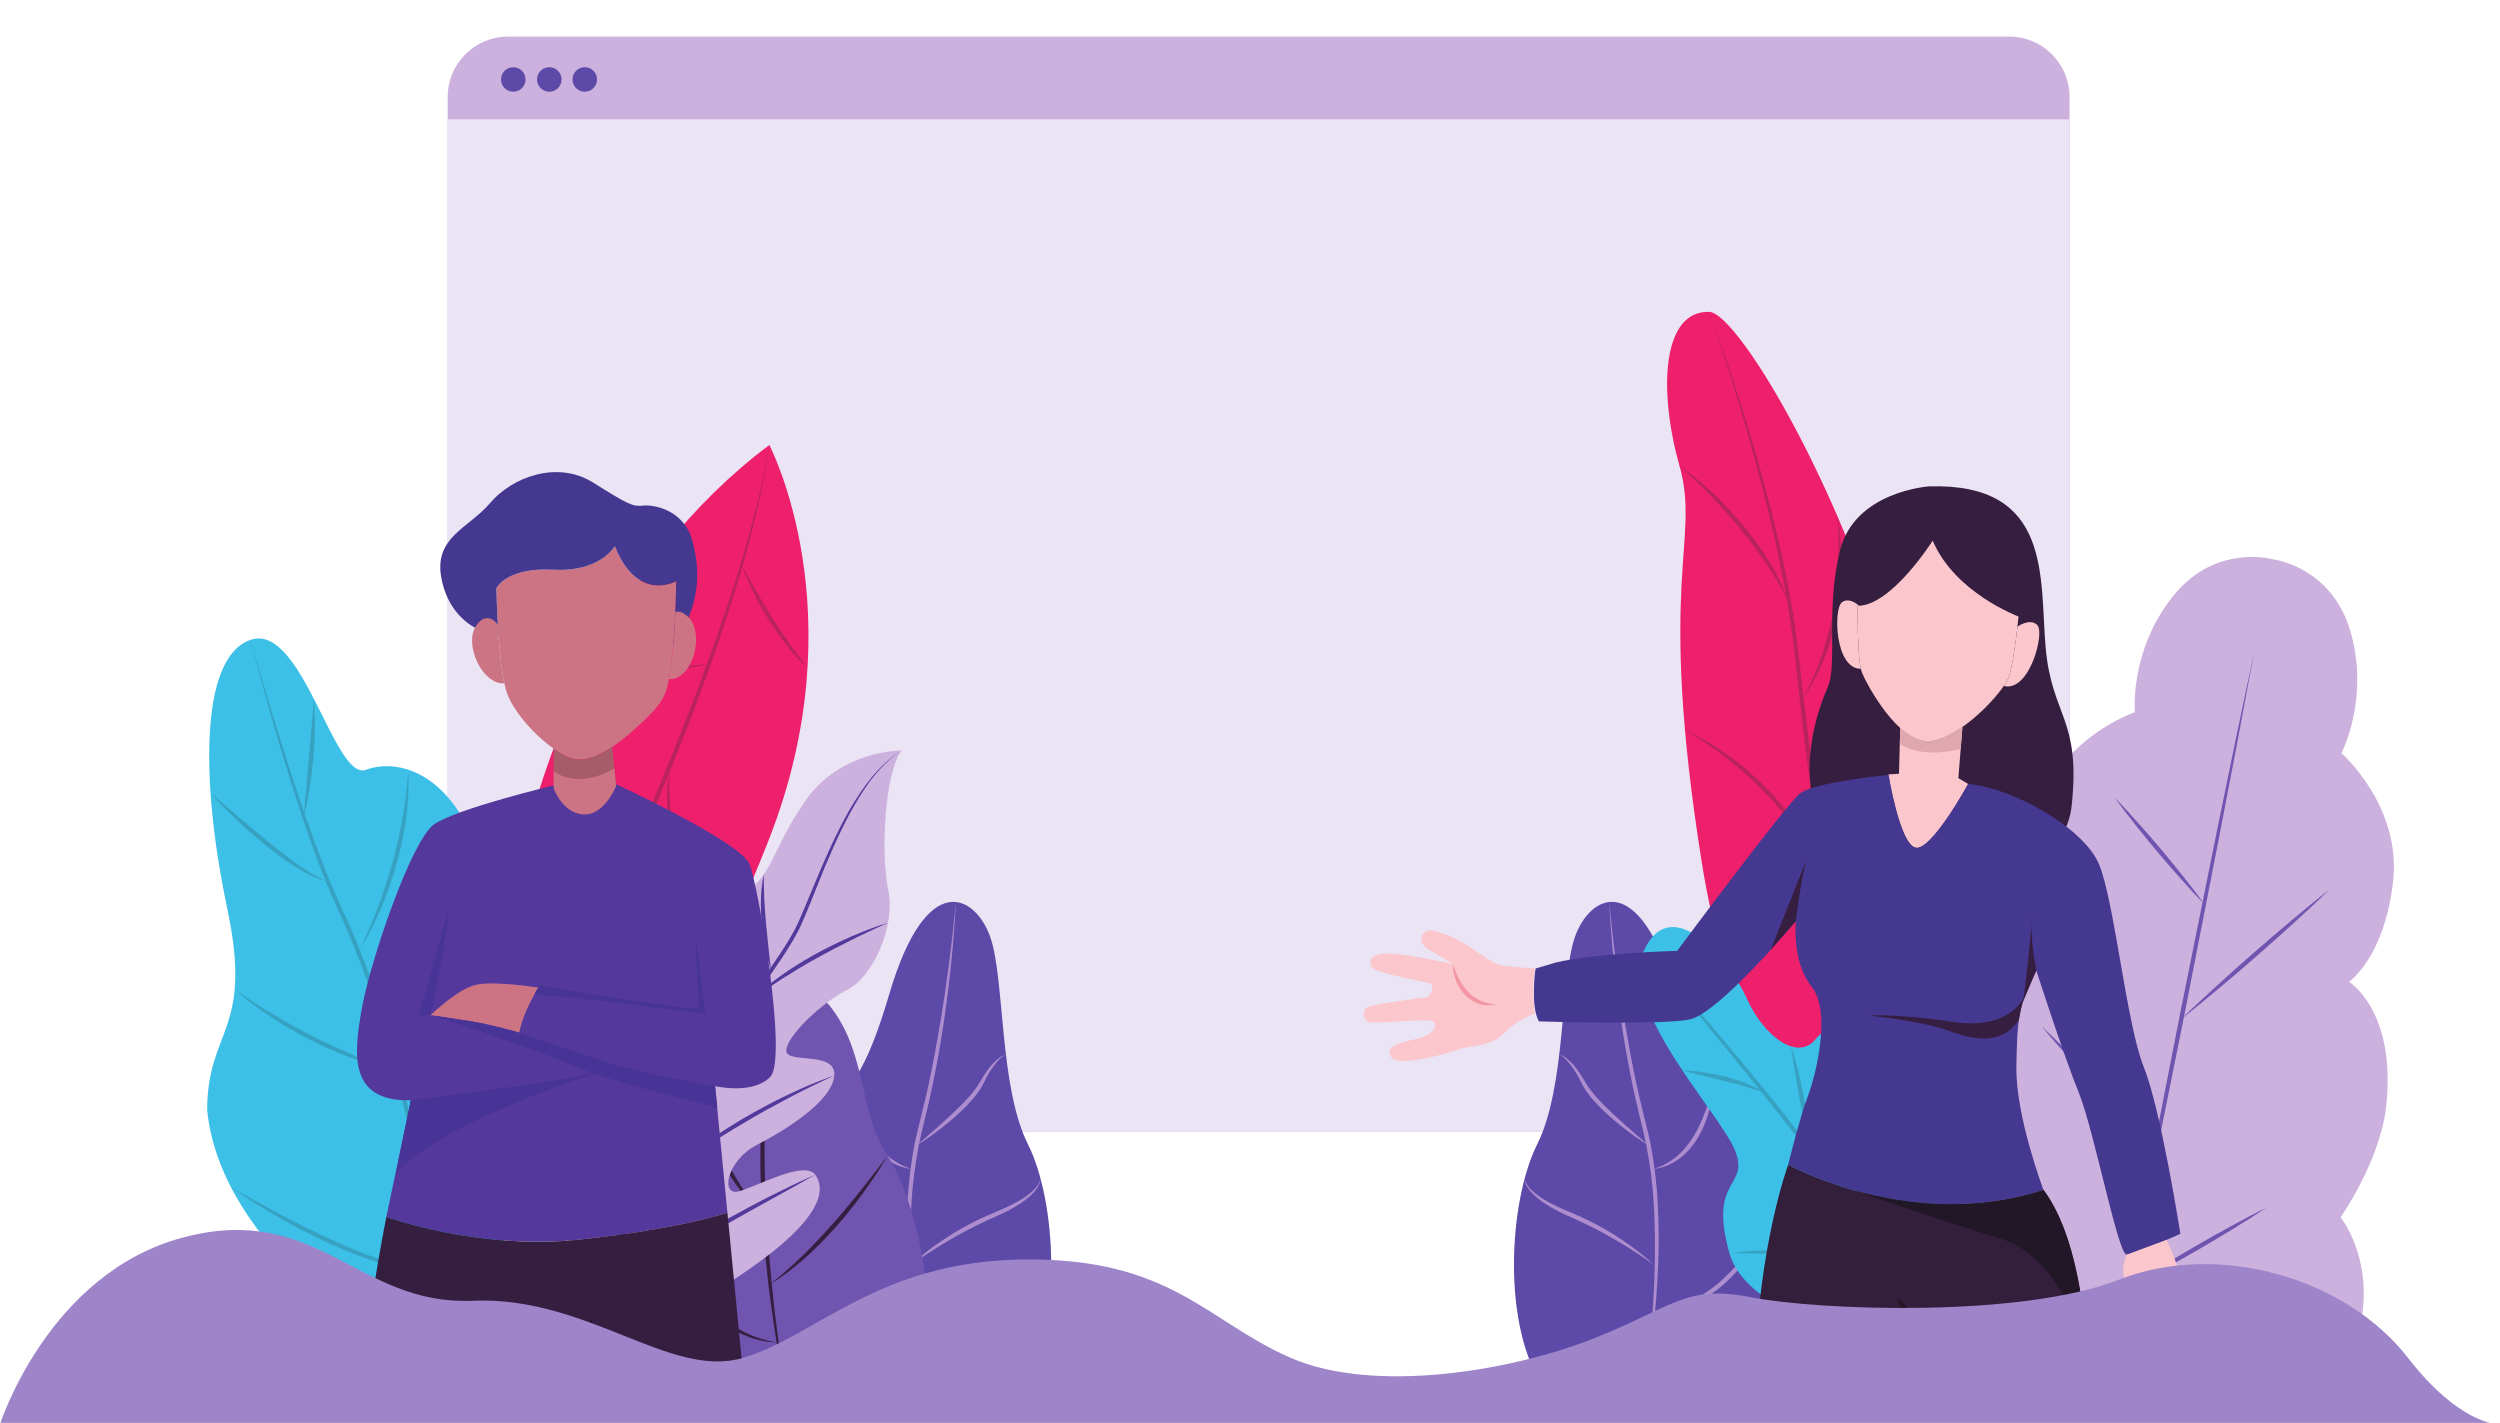 <svg width="752" height="428" viewBox="0 0 752 428" fill="none" xmlns="http://www.w3.org/2000/svg">
<g clip-path="url(#clip0_4_102)">
<path d="M604.348 340.416H152.835C142.801 340.416 134.667 332.282 134.667 322.248V29.168C134.667 19.134 142.801 11 152.835 11H604.348C614.384 11 622.516 19.134 622.516 29.168V322.248C622.516 332.282 614.384 340.416 604.348 340.416Z" fill="#CCB0DD"/>
<path d="M134.667 323.897C134.667 333.02 149.401 340.416 167.576 340.416H589.608C607.784 340.416 622.516 333.02 622.516 323.897V35.905H134.667V323.897Z" fill="#EBE4F4"/>
<path d="M158.08 23.902C158.08 25.938 156.429 27.589 154.395 27.589C152.359 27.589 150.707 25.938 150.707 23.902C150.707 21.866 152.359 20.216 154.395 20.216C156.429 20.216 158.08 21.866 158.08 23.902Z" fill="#5C49A8"/>
<path d="M168.919 23.902C168.919 25.938 167.267 27.589 165.231 27.589C163.196 27.589 161.544 25.938 161.544 23.902C161.544 21.866 163.196 20.216 165.231 20.216C167.267 20.216 168.919 21.866 168.919 23.902Z" fill="#5C49A8"/>
<path d="M179.587 23.902C179.587 25.938 177.936 27.589 175.899 27.589C173.864 27.589 172.213 25.938 172.213 23.902C172.213 21.866 173.864 20.216 175.899 20.216C177.936 20.216 179.587 21.866 179.587 23.902Z" fill="#5C49A8"/>
<path d="M575.329 383.254C575.329 383.254 525.597 345.361 511.901 259.46C498.207 173.56 511.576 162.745 505.189 140.12C498.801 117.494 499.907 93.288 514.227 93.816C528.544 94.345 618.525 255.597 575.329 383.254Z" fill="#EE1F6B"/>
<path d="M514.227 93.816C522.673 117.037 529.992 140.7 535.483 164.828C536.173 167.844 536.843 170.862 537.421 173.902L538.32 178.456L539.089 183.034C539.339 184.562 539.615 186.085 539.841 187.617L540.451 192.222C540.88 195.293 541.205 198.361 541.556 201.429C542.955 213.704 544.447 225.965 546.057 238.212C549.192 262.713 552.909 287.14 557.397 311.428C559.716 323.556 562.153 335.665 565.089 347.661C568.008 359.656 571.252 371.585 575.329 383.254C571.048 371.659 567.589 359.777 564.456 347.818C561.387 335.84 558.835 323.738 556.391 311.621C551.688 287.344 547.977 262.889 544.736 238.384C543.164 226.124 541.712 213.848 540.352 201.565C540.011 198.494 539.695 195.417 539.279 192.369L538.687 187.786C538.467 186.261 538.197 184.742 537.953 183.221L537.203 178.658L536.331 174.116C535.784 171.08 535.144 168.062 534.487 165.048C531.88 152.985 528.756 141.032 525.345 129.162C521.947 117.29 518.275 105.489 514.227 93.816Z" fill="#B9235D"/>
<path d="M505.189 140.12C508.869 142.645 512.275 145.554 515.529 148.614C518.791 151.672 521.816 154.978 524.668 158.426C527.517 161.876 530.113 165.542 532.413 169.38C534.767 173.188 536.665 177.264 538.268 181.418C537.145 179.484 536.264 177.444 535.048 175.576L533.367 172.709L531.547 169.928C529.067 166.261 526.48 162.665 523.637 159.27C520.843 155.84 517.876 152.545 514.812 149.34C513.271 147.745 511.703 146.174 510.089 144.649C508.508 143.088 506.855 141.601 505.189 140.12Z" fill="#B9235D"/>
<path d="M541.964 210.377C543.22 208.349 544.305 206.234 545.272 204.069C545.752 202.985 546.251 201.91 546.667 200.8C547.12 199.708 547.528 198.596 547.896 197.47C549.421 192.993 550.619 188.412 551.463 183.761C551.804 181.424 552.261 179.098 552.431 176.737C552.544 175.561 552.687 174.385 552.777 173.205L552.953 169.657L553.053 167.882L553.047 166.104L553.032 162.542C553.012 160.168 552.795 157.798 552.747 155.408C553.096 157.764 553.444 160.13 553.684 162.509L553.889 166.089L553.987 167.882L553.979 169.678L553.944 173.272C553.884 174.468 553.771 175.662 553.687 176.858C553.553 179.256 553.101 181.62 552.775 183.996C551.885 188.712 550.631 193.369 548.852 197.826C547.072 202.27 544.917 206.612 541.964 210.377Z" fill="#B9235D"/>
<path d="M506.845 219.625C511.672 221.754 516.199 224.541 520.481 227.641C524.769 230.742 528.712 234.31 532.395 238.117C534.249 240.013 535.888 242.101 537.579 244.14C538.381 245.193 539.137 246.284 539.919 247.352C540.303 247.893 540.701 248.421 541.072 248.969L542.095 250.676C544.984 255.125 547.072 260.032 548.84 264.981C548.252 263.798 547.679 262.614 547.12 261.426L546.277 259.649C545.983 259.065 545.628 258.509 545.307 257.937L543.388 254.512C542.697 253.4 541.948 252.324 541.232 251.23L540.149 249.598L538.981 248.024C538.195 246.981 537.433 245.918 536.627 244.893C534.928 242.906 533.283 240.877 531.428 239.032C527.876 235.202 523.975 231.697 519.864 228.454L516.741 226.069C515.668 225.321 514.609 224.545 513.52 223.816C511.367 222.313 509.133 220.93 506.845 219.625Z" fill="#B9235D"/>
<path d="M555.277 304.616C556.733 303.188 558.195 301.774 559.595 300.297C561.027 298.857 562.436 297.394 563.797 295.89C566.527 292.889 569.233 289.87 571.731 286.686C574.235 283.513 576.62 280.242 578.751 276.809C579.305 275.962 579.761 275.062 580.273 274.189L581.016 272.866L581.664 271.498C582.084 270.58 582.625 269.704 582.949 268.744C583.308 267.797 583.683 266.852 584.071 265.904C583.207 269.902 581.573 273.71 579.637 277.324C577.681 280.938 575.287 284.285 572.773 287.516C570.219 290.72 567.455 293.746 564.531 296.601C561.603 299.452 558.561 302.189 555.277 304.616Z" fill="#B9235D"/>
<path d="M527.785 318.813C531.159 319.782 534.385 321.197 537.54 322.73C540.701 324.26 543.741 326.024 546.716 327.889C549.647 329.817 552.553 331.793 555.271 334.014C556.656 335.089 557.967 336.256 559.308 337.381C560.604 338.564 561.885 339.757 563.129 340.988C560.287 338.938 557.517 336.822 554.656 334.836C551.815 332.824 548.917 330.898 545.999 329.013C543.071 327.137 540.083 325.364 537.064 323.633C535.559 322.762 534.024 321.94 532.473 321.145C530.94 320.316 529.372 319.556 527.785 318.813Z" fill="#B9235D"/>
<path d="M704.044 366.15C704.044 366.15 715.968 349.296 717.773 332.682C720.881 304.06 706.587 295.329 706.587 295.329C706.587 295.329 717.16 288.2 719.825 265.288C722.484 242.437 704.296 226.548 704.296 226.548C704.296 226.548 712.824 210.356 707.087 190.176C701.924 172.014 686.607 168.681 683.591 168.196C680.617 167.492 665.187 164.722 653.48 179.534C640.469 195.996 642.168 214.216 642.168 214.216C642.168 214.216 619.373 221.969 613.02 244.088C606.652 266.258 613.781 276.908 613.781 276.908C613.781 276.908 594.317 283.498 589.176 307.158C585.627 323.489 589.081 343.333 589.081 343.333C589.081 343.333 575.665 348.457 571.292 370.481C568.164 386.245 592.14 407.834 639.141 416.277C685.805 426.425 706.987 413.8 710.116 398.035C714.012 378.402 704.044 366.15 704.044 366.15Z" fill="#CCB0DD"/>
<path d="M678.143 195.637L673.009 223.17L667.739 250.676L656.987 305.642L645.932 360.552L640.296 387.983L634.524 415.389L639.657 387.857L644.927 360.35L655.68 305.384L666.737 250.476L672.373 223.044L678.143 195.637Z" fill="#7055B0"/>
<path d="M636.165 240.006C638.612 242.488 640.948 245.062 643.265 247.652C645.596 250.233 647.844 252.88 650.095 255.526C652.32 258.194 654.543 260.864 656.687 263.6L659.899 267.708C660.933 269.108 662.003 270.478 663.005 271.905C661.771 270.674 660.603 269.386 659.399 268.128L655.901 264.26C653.573 261.681 651.323 259.033 649.075 256.385C646.851 253.716 644.627 251.046 642.484 248.309C640.329 245.582 638.191 242.841 636.165 240.006Z" fill="#7055B0"/>
<path d="M656.133 306.52C659.664 303.069 663.288 299.73 666.929 296.406C670.56 293.072 674.259 289.817 677.957 286.562C681.677 283.33 685.4 280.101 689.189 276.949L694.877 272.226C696.805 270.686 698.704 269.116 700.659 267.608C698.903 269.344 697.091 271.013 695.308 272.717L689.864 277.722C686.233 281.056 682.535 284.312 678.835 287.566C675.113 290.794 671.392 294.025 667.601 297.177C663.821 300.338 660.025 303.484 656.133 306.52Z" fill="#7055B0"/>
<path d="M614.116 308.701C617.176 311.554 620.132 314.506 623.072 317.473C626.023 320.432 628.897 323.46 631.772 326.489C634.623 329.54 637.472 332.593 640.245 335.717L644.403 340.405C645.753 342.002 647.137 343.566 648.457 345.19C646.917 343.773 645.44 342.297 643.928 340.853L639.5 336.42C636.549 333.461 633.675 330.433 630.801 327.402C627.952 324.349 625.103 321.297 622.329 318.174C619.545 315.06 616.777 311.93 614.116 308.701Z" fill="#7055B0"/>
<path d="M640.085 387.372C643.413 385.126 646.813 383.011 650.225 380.91C653.628 378.798 657.085 376.778 660.541 374.757C664.013 372.764 667.488 370.773 671.013 368.87L676.304 366.022C678.092 365.116 679.857 364.169 681.665 363.296C680.009 364.43 678.308 365.489 676.631 366.588L671.527 369.758C668.123 371.869 664.668 373.892 661.209 375.911C657.736 377.902 654.263 379.894 650.736 381.794C647.219 383.709 643.688 385.604 640.085 387.372Z" fill="#7055B0"/>
<path d="M242.317 417.126C242.317 417.126 231.892 385.612 242.317 352.718C252.743 319.824 256.219 337.2 267.512 298.973C278.807 260.748 293.576 269.364 297.92 281.997C302.263 294.629 300.525 326.882 309.213 344.204C317.901 361.525 319.928 399.607 306.897 417.85L242.317 417.126Z" fill="#5C49A8"/>
<path d="M276.943 417.514C274.7 405.418 273.335 393.148 272.848 380.834C272.552 374.678 272.613 368.505 272.944 362.344C273.203 356.177 273.999 350.032 275.127 343.95C275.807 340.922 276.505 337.908 277.284 334.953C278.063 331.986 278.7 328.984 279.376 325.99C280.683 319.993 281.741 313.944 282.796 307.893C283.831 301.838 284.699 295.753 285.477 289.658C286.295 283.566 286.963 277.454 287.536 271.33C286.935 283.621 285.615 295.873 283.809 308.054C282.912 314.145 281.813 320.209 280.563 326.242C279.904 329.252 279.284 332.272 278.521 335.258C277.751 338.256 277.088 341.237 276.432 344.214C275.281 350.209 274.451 356.29 274.153 362.413C274.031 363.94 273.963 365.47 273.932 367.004L273.807 371.601C273.828 374.668 273.767 377.736 273.869 380.802C273.981 386.94 274.347 393.073 274.885 399.192C275.387 405.316 276.064 411.428 276.943 417.514Z" fill="#AD8DCD"/>
<path d="M256.225 325.694C256.519 327.073 256.825 328.438 257.221 329.781C257.577 331.129 257.981 332.462 258.452 333.77C259.397 336.377 260.464 338.937 261.872 341.294C263.243 343.674 264.955 345.834 266.997 347.652C269.059 349.454 271.52 350.78 274.204 351.642C272.807 351.469 271.421 351.112 270.087 350.589C268.775 350.018 267.515 349.306 266.353 348.452C264.035 346.721 262.177 344.437 260.723 341.969C259.28 339.488 258.209 336.816 257.477 334.072C256.747 331.329 256.259 328.52 256.225 325.694Z" fill="#AD8DCD"/>
<path d="M275.655 344.566C278.107 342.442 280.567 340.348 282.968 338.196C285.355 336.03 287.74 333.869 289.951 331.556L291.581 329.802C292.081 329.188 292.621 328.597 293.091 327.964C294.105 326.733 294.8 325.388 295.675 323.954C296.539 322.56 297.491 321.21 298.604 319.997C299.752 318.842 301.001 317.654 302.583 317.18C301.143 317.926 300.06 319.154 299.104 320.417C298.128 321.674 297.3 323.045 296.565 324.461C295.885 325.858 295.089 327.402 294.101 328.722C293.124 330.06 292.032 331.286 290.912 332.477C288.628 334.82 286.188 336.982 283.624 338.978C282.345 339.981 281.04 340.948 279.727 341.898C278.381 342.808 277.053 343.738 275.655 344.566Z" fill="#AD8DCD"/>
<path d="M239.249 365.376C240.117 367.194 241.028 368.983 242.087 370.688C243.087 372.421 244.187 374.093 245.351 375.713C247.696 378.94 250.304 381.962 253.232 384.637C256.107 387.381 259.435 389.593 262.932 391.453L265.608 392.773L268.419 393.788C268.887 393.958 269.348 394.162 269.827 394.307L271.281 394.672C272.255 394.907 273.228 395.162 274.204 395.429C270.221 394.973 266.153 394.197 262.484 392.376C258.781 390.685 255.308 388.417 252.333 385.621C249.343 382.846 246.691 379.713 244.507 376.288C242.328 372.865 240.463 369.229 239.249 365.376Z" fill="#AD8DCD"/>
<path d="M274.204 380.402C277.085 377.647 280.284 375.238 283.592 373.011C286.897 370.766 290.379 368.786 293.969 367.028C297.575 365.247 301.332 363.952 304.797 362.126C306.548 361.237 308.239 360.225 309.751 358.989C310.503 358.373 311.243 357.722 311.825 356.941C312.392 356.173 312.943 355.292 312.925 354.286C313.092 355.292 312.636 356.292 312.117 357.141C311.592 358.014 310.897 358.762 310.183 359.48C308.703 360.862 307.027 362.004 305.297 363.022C301.836 365.117 298.056 366.458 294.552 368.226C290.993 369.932 287.541 371.856 284.14 373.871C282.433 374.871 280.764 375.937 279.115 377.033C277.443 378.1 275.819 379.237 274.204 380.402Z" fill="#AD8DCD"/>
<path d="M529.285 417.126C529.285 417.126 539.709 385.612 529.285 352.718C518.859 319.824 515.384 337.2 504.089 298.973C492.796 260.748 478.027 269.364 473.683 281.997C469.34 294.629 471.076 326.882 462.389 344.204C453.701 361.525 451.675 399.607 464.705 417.85L529.285 417.126Z" fill="#5C49A8"/>
<path d="M494.66 417.514C496.901 405.418 498.268 393.148 498.753 380.834C499.049 374.678 498.989 368.505 498.659 362.344C498.399 356.177 497.603 350.032 496.476 343.95C495.795 340.922 495.096 337.908 494.319 334.953C493.539 331.986 492.901 328.984 492.227 325.99C490.919 319.993 489.86 313.944 488.805 307.893C487.772 301.838 486.903 295.753 486.124 289.658C485.307 283.566 484.64 277.454 484.065 271.33C484.668 283.621 485.988 295.873 487.792 308.054C488.689 314.145 489.788 320.209 491.039 326.242C491.697 329.252 492.319 332.272 493.081 335.258C493.851 338.256 494.515 341.237 495.171 344.214C496.321 350.209 497.152 356.29 497.449 362.413C497.571 363.94 497.639 365.47 497.669 367.004L497.796 371.601C497.775 374.668 497.836 377.736 497.733 380.802C497.62 386.94 497.255 393.073 496.717 399.192C496.216 405.316 495.539 411.428 494.66 417.514Z" fill="#AD8DCD"/>
<path d="M515.376 325.694C515.084 327.073 514.777 328.438 514.381 329.781C514.024 331.129 513.621 332.462 513.151 333.77C512.204 336.377 511.139 338.937 509.731 341.294C508.359 343.674 506.647 345.834 504.605 347.652C502.544 349.454 500.081 350.78 497.397 351.642C498.795 351.469 500.18 351.112 501.516 350.589C502.827 350.018 504.087 349.306 505.248 348.452C507.567 346.721 509.424 344.437 510.879 341.969C512.321 339.488 513.392 336.816 514.125 334.072C514.855 331.329 515.343 328.52 515.376 325.694Z" fill="#AD8DCD"/>
<path d="M495.948 344.566C493.495 342.442 491.036 340.348 488.633 338.196C486.247 336.03 483.861 333.869 481.652 331.556L480.02 329.802C479.52 329.188 478.98 328.597 478.511 327.964C477.496 326.733 476.801 325.388 475.927 323.954C475.063 322.56 474.112 321.21 472.997 319.997C471.851 318.842 470.6 317.654 469.019 317.18C470.46 317.926 471.543 319.154 472.499 320.417C473.473 321.674 474.301 323.045 475.036 324.461C475.717 325.858 476.512 327.402 477.501 328.722C478.477 330.06 479.569 331.286 480.691 332.477C482.973 334.82 485.413 336.982 487.977 338.978C489.257 339.981 490.561 340.948 491.875 341.898C493.221 342.808 494.549 343.738 495.948 344.566Z" fill="#AD8DCD"/>
<path d="M532.352 365.376C531.485 367.194 530.575 368.983 529.515 370.688C528.516 372.421 527.415 374.093 526.251 375.713C523.907 378.94 521.299 381.962 518.369 384.637C515.496 387.381 512.168 389.593 508.671 391.453L505.995 392.773L503.183 393.788C502.715 393.958 502.253 394.162 501.776 394.307L500.321 394.672C499.347 394.907 498.375 395.162 497.397 395.429C501.381 394.973 505.448 394.197 509.119 392.376C512.821 390.685 516.293 388.417 519.269 385.621C522.259 382.846 524.911 379.713 527.096 376.288C529.275 372.865 531.139 369.229 532.352 365.376Z" fill="#AD8DCD"/>
<path d="M497.397 380.402C494.516 377.647 491.319 375.238 488.009 373.011C484.705 370.766 481.224 368.786 477.633 367.028C474.027 365.247 470.269 363.952 466.804 362.126C465.055 361.237 463.363 360.225 461.851 358.989C461.1 358.373 460.359 357.722 459.777 356.941C459.211 356.173 458.66 355.292 458.676 354.286C458.509 355.292 458.965 356.292 459.485 357.141C460.011 358.014 460.704 358.762 461.419 359.48C462.899 360.862 464.576 362.004 466.305 363.022C469.765 365.117 473.547 366.458 477.051 368.226C480.609 369.932 484.061 371.856 487.461 373.871C489.169 374.871 490.839 375.937 492.488 377.033C494.16 378.1 495.784 379.237 497.397 380.402Z" fill="#AD8DCD"/>
<path d="M200.101 417.453C200.101 417.453 189.676 390.657 194.889 361.288C200.101 331.917 208.789 321.202 214.871 308.75C220.952 296.297 240.065 289.406 250.491 303.712C260.916 318.017 258.309 334.717 266.997 347.652C275.685 360.588 286.111 403.077 272.209 417.453H200.101Z" fill="#7055B0"/>
<path d="M236.205 417.453C234.035 407.444 232.469 397.307 231.221 387.137C229.996 376.962 229.199 366.734 228.837 356.484C228.687 351.357 228.672 346.228 228.812 341.098C228.945 335.972 229.187 330.842 229.748 325.738C230.765 315.54 232.653 305.353 236.205 295.736C234.687 300.626 233.521 305.609 232.667 310.642C231.753 315.666 231.171 320.744 230.769 325.833C229.936 336.006 229.803 346.236 230.168 356.442C230.417 366.657 231.231 376.852 232.236 387.024C232.736 392.113 233.333 397.192 234.007 402.261C234.643 407.338 235.388 412.4 236.205 417.453Z" fill="#361E40"/>
<path d="M207.743 322.15C208.339 324.142 208.925 326.128 209.62 328.081C210.26 330.049 210.955 331.997 211.692 333.928C213.173 337.785 214.761 341.594 216.547 345.31C218.295 349.045 220.345 352.621 222.5 356.132C223.627 357.856 224.749 359.59 226.035 361.205C227.189 362.93 228.64 364.405 229.928 366.046C226.837 363.269 224.053 360.122 221.648 356.704C219.259 353.277 217.143 349.656 215.344 345.888C213.567 342.109 211.992 338.237 210.728 334.265C209.461 330.296 208.381 326.262 207.743 322.15Z" fill="#361E40"/>
<path d="M193.899 368.623C195.113 370.586 196.351 372.526 197.671 374.411C198.956 376.318 200.289 378.19 201.684 380.014C204.465 383.662 207.392 387.195 210.609 390.441C213.812 393.69 217.288 396.686 221.148 399.1C223.072 400.313 225.103 401.373 227.247 402.145C229.373 402.973 231.611 403.506 233.903 403.792C231.591 403.807 229.28 403.4 227.037 402.764C224.799 402.1 222.664 401.119 220.627 399.982C216.533 397.711 212.94 394.664 209.66 391.377C206.409 388.049 203.467 384.44 200.856 380.611C198.24 376.792 195.843 372.817 193.899 368.623Z" fill="#361E40"/>
<path d="M231.631 386.207C233.401 384.907 235.095 383.523 236.716 382.056C238.371 380.629 239.959 379.126 241.524 377.605C244.633 374.537 247.629 371.361 250.52 368.088L252.685 365.63L254.788 363.118C256.232 361.476 257.537 359.721 258.949 358.049C261.688 354.634 264.307 351.128 266.997 347.652C265.877 349.541 264.693 351.392 263.528 353.256C262.276 355.06 261.055 356.889 259.765 358.67C257.176 362.226 254.444 365.681 251.517 368.971C248.579 372.249 245.525 375.434 242.22 378.35C238.912 381.25 235.473 384.053 231.631 386.207Z" fill="#361E40"/>
<path d="M118.207 405.605C118.207 405.605 66.66 376.501 62.316 333.932C62.316 309.54 76.216 310.385 68.397 273.506C60.579 236.628 59.709 197.848 75.347 192.478C90.986 187.108 100.541 235.169 110.099 231.554C119.655 227.941 138.753 231.872 146.804 266.166C154.856 300.461 167.148 419.07 118.207 405.605Z" fill="#3CC0E7"/>
<path d="M75.347 192.478C77.862 201.366 80.508 210.217 83.268 219.029C85.992 227.852 88.816 236.644 91.853 245.358C94.924 254.058 98.051 262.752 101.855 271.13L104.737 277.436C105.707 279.541 106.561 281.693 107.479 283.821L110.019 290.285L112.388 296.812C115.404 305.564 118.023 314.445 120.351 323.398C122.685 332.349 124.715 341.384 126.324 350.492C128.005 359.586 129.288 368.752 130.276 377.944C131.284 387.134 131.725 396.376 132.036 405.605C131.508 396.383 130.849 387.169 129.628 378.016C128.508 368.857 127.116 359.729 125.315 350.681C124.483 346.144 123.439 341.649 122.489 337.137C121.421 332.65 120.388 328.156 119.176 323.705C116.819 314.792 114.165 305.953 111.129 297.249L108.8 290.741L106.3 284.298C105.397 282.181 104.557 280.034 103.604 277.941L100.753 271.632C96.972 263.162 93.814 254.458 90.887 245.689C85.036 228.148 79.96 210.369 75.347 192.478Z" fill="#36A1C1"/>
<path d="M63.335 238.53L71.78 245.76C74.612 248.142 77.423 250.541 80.287 252.87C83.139 255.216 86.063 257.462 89.035 259.64L91.297 261.225L93.639 262.684C94.416 263.18 95.243 263.574 96.049 264.028C96.868 264.449 97.743 264.736 98.596 265.121C94.932 264.357 91.597 262.465 88.462 260.49C85.315 258.488 82.336 256.241 79.445 253.902C76.582 251.532 73.776 249.092 71.096 246.517C68.412 243.952 65.787 241.324 63.335 238.53Z" fill="#36A1C1"/>
<path d="M91.413 245.674L91.748 241.224L92.141 236.789L92.925 227.932L93.7 219.078L94.407 210.197C94.695 213.166 94.766 216.149 94.725 219.128C94.691 222.109 94.512 225.084 94.254 228.05C93.968 231.014 93.638 233.974 93.153 236.912C92.684 239.852 92.155 242.784 91.413 245.674Z" fill="#36A1C1"/>
<path d="M108.329 285.416C109.352 283.301 110.329 281.173 111.223 279.006C112.143 276.853 113.011 274.681 113.819 272.488C115.439 268.102 116.897 263.661 118.112 259.154C118.783 256.917 119.263 254.632 119.831 252.368C120.283 250.08 120.816 247.802 121.175 245.496C121.365 244.344 121.585 243.193 121.752 242.037L122.175 238.556C122.543 236.237 122.581 233.894 122.863 231.554C122.985 236.246 122.853 240.977 122.189 245.648C121.977 248.001 121.445 250.302 121.065 252.632C120.531 254.929 120.053 257.241 119.396 259.509C118.137 264.053 116.628 268.533 114.768 272.864C112.928 277.2 110.859 281.449 108.329 285.416Z" fill="#36A1C1"/>
<path d="M70.582 297.664C72.469 298.966 74.358 300.254 76.296 301.468C78.211 302.717 80.152 303.918 82.114 305.088C86.039 307.416 90.022 309.64 94.09 311.694C98.135 313.797 102.293 315.666 106.501 317.421L109.671 318.713L112.892 319.868C115.013 320.736 117.231 321.288 119.392 322.074C114.904 321.16 110.437 319.996 106.132 318.378C101.8 316.833 97.579 314.977 93.486 312.882C89.396 310.78 85.392 308.505 81.57 305.953C77.742 303.416 74.016 300.708 70.582 297.664Z" fill="#36A1C1"/>
<path d="M125.444 348.489C126.536 345.698 127.641 342.918 128.687 340.113C129.765 337.322 130.837 334.529 131.864 331.72C133.94 326.109 136.044 320.512 137.992 314.854C140.028 309.232 141.971 303.573 143.885 297.906L149.629 280.889C148.919 283.798 148.153 286.696 147.377 289.59C146.549 292.469 145.739 295.354 144.861 298.221C143.145 303.964 141.188 309.63 139.248 315.301C137.189 320.932 135.099 326.55 132.815 332.092C130.524 337.629 128.143 343.134 125.444 348.489Z" fill="#36A1C1"/>
<path d="M69.488 357.128C71.907 358.496 74.312 359.876 76.755 361.188C79.177 362.537 81.612 363.861 84.067 365.144C88.971 367.72 93.891 370.264 98.933 372.535C103.929 374.902 109.044 377.018 114.264 378.811C116.873 379.704 119.521 380.49 122.216 381.085C124.901 381.722 127.648 382.104 130.427 382.126C124.851 382.629 119.281 381.334 113.951 379.788C108.604 378.178 103.447 376.031 98.374 373.744C93.344 371.354 88.391 368.816 83.575 366.037C78.761 363.256 74.025 360.338 69.488 357.128Z" fill="#36A1C1"/>
<path d="M193.415 399.305C193.415 399.305 201.955 397.869 224.765 382.182C247.576 366.497 248.416 357.702 245.225 353.368C242.036 349.033 228.64 356.416 222.512 358.292C216.385 360.168 218.671 349.013 227.513 344.469C236.356 339.928 250.365 331.189 250.941 323.533C251.517 315.877 236.449 320.209 236.509 315.994C236.569 311.78 247.024 301.653 254.815 297.766C262.608 293.878 269.491 278.397 267.181 267.674C264.873 256.953 266.077 232.364 271.203 225.762C271.203 225.762 253.001 225.438 242.224 240.917C231.445 256.397 232.576 264.449 222.113 269.514C211.652 274.58 199.356 275.925 195.195 280.953C191.033 285.981 194.563 301.78 192.676 307.334C190.789 312.889 185.012 314.546 181.344 307.105C177.676 299.664 171.119 293.05 167.789 297.072C164.46 301.094 174.848 328.67 174.272 336.326C173.696 343.982 160.471 340.556 160.429 346.42C160.388 352.284 173.511 386.421 193.415 399.305Z" fill="#CCB0DD"/>
<path d="M193.415 399.305C193.455 391.204 194.089 383.117 195.111 375.094C196.1 367.069 197.613 359.104 199.835 351.348C200.355 349.397 201.008 347.49 201.667 345.586C202.263 343.66 203.096 341.824 203.816 339.946C204.576 338.081 205.473 336.269 206.297 334.429C207.213 332.63 208.079 330.808 209.033 329.029C212.812 321.893 217.061 315.009 221.536 308.274C225.981 301.516 230.683 294.928 235.192 288.176C237.408 284.789 239.647 281.329 241.259 277.562C242.925 273.844 244.376 270.062 245.887 266.306C248.879 258.786 252.041 251.332 255.885 244.222C257.857 240.702 259.929 237.222 262.423 234.038C264.937 230.892 267.768 227.944 271.203 225.762C267.715 227.854 264.789 230.742 262.181 233.845C259.592 236.982 257.419 240.428 255.344 243.92C251.365 251.006 248.091 258.454 244.985 265.937C243.412 269.67 241.913 273.437 240.26 277.11C238.663 280.797 236.46 284.164 234.231 287.537C229.713 294.236 224.968 300.816 220.481 307.576C216.021 314.353 211.784 321.293 208.013 328.494C204.225 335.668 200.968 343.206 198.9 351.085C194.676 366.805 193.208 383.121 193.415 399.305Z" fill="#52399C"/>
<path d="M267.12 277.553C263.257 278.724 259.497 280.213 255.793 281.821C252.084 283.422 248.472 285.244 244.925 287.185C241.391 289.146 237.959 291.301 234.664 293.648C231.375 296.005 228.251 298.593 225.387 301.437C227.029 300.256 228.557 298.952 230.243 297.848C231.852 296.649 233.536 295.554 235.212 294.454C238.607 292.317 242.019 290.213 245.541 288.292C249.044 286.338 252.612 284.502 256.203 282.7C258 281.801 259.811 280.929 261.636 280.086C263.444 279.198 265.285 278.392 267.12 277.553Z" fill="#52399C"/>
<path d="M231.916 291.982C231.409 287.132 230.825 282.338 230.397 277.526C230.176 275.124 230.023 272.717 229.884 270.306C229.795 267.896 229.727 265.484 229.755 263.041C228.699 267.824 228.731 272.786 229.135 277.638C229.608 282.497 230.432 287.328 231.916 291.982Z" fill="#52399C"/>
<path d="M250.941 323.533C248.515 324.321 246.153 325.289 243.787 326.24C241.444 327.246 239.116 328.292 236.812 329.389C232.205 331.586 227.716 334.024 223.301 336.588C218.935 339.232 214.607 341.946 210.472 344.942C208.388 346.413 206.367 347.972 204.349 349.532C202.348 351.113 200.415 352.78 198.485 354.441C202.649 351.5 206.759 348.509 211.024 345.744C215.252 342.93 219.551 340.222 223.944 337.678C228.281 335.037 232.755 332.629 237.247 330.256C241.744 327.893 246.3 325.636 250.941 323.533Z" fill="#52399C"/>
<path d="M200.533 347.256C198.703 345.506 196.927 343.712 195.231 341.842L192.691 339.041L190.243 336.16C187.02 332.29 183.984 328.264 181.248 324.042C179.804 321.981 178.54 319.805 177.223 317.664C176.031 315.452 174.752 313.278 173.675 311.006C173.12 309.876 172.543 308.754 172.008 307.616L170.529 304.137C170.28 303.56 170.008 302.988 169.775 302.402L169.123 300.625C168.692 299.44 168.247 298.256 167.789 297.072C169.064 301.964 170.613 306.83 172.793 311.425L173.563 313.172L174.44 314.862L176.221 318.234C177.52 320.418 178.761 322.641 180.193 324.742C183.047 328.949 186.099 333.026 189.509 336.793C192.904 340.566 196.532 344.145 200.533 347.256Z" fill="#52399C"/>
<path d="M245.225 353.368C240.692 355.341 236.251 357.505 231.837 359.724C227.421 361.941 223.084 364.307 218.752 366.685C214.468 369.147 210.187 371.623 206.036 374.314C201.892 377.009 197.783 379.79 194.023 383.009C195.057 382.33 196.084 381.645 197.099 380.949L200.228 378.977C202.319 377.673 204.411 376.371 206.548 375.144C210.787 372.634 215.049 370.159 219.372 367.789C223.643 365.325 227.98 362.978 232.291 360.581L238.767 356.997L245.225 353.368Z" fill="#52399C"/>
<path d="M194.62 376.618C193.075 375.465 191.537 374.314 190.055 373.093C188.544 371.909 187.057 370.695 185.62 369.43C182.739 366.906 179.891 364.349 177.269 361.572C174.641 358.806 172.148 355.913 169.949 352.798C169.38 352.033 168.913 351.202 168.388 350.405C168.137 350.001 167.867 349.605 167.629 349.192L166.976 347.921C166.553 347.069 165.999 346.265 165.689 345.358C165.337 344.47 164.968 343.584 164.587 342.693C165.439 346.465 167.109 350.025 169.137 353.337C171.188 356.644 173.708 359.622 176.356 362.449C179.04 365.248 181.951 367.814 185.005 370.181C188.065 372.54 191.236 374.761 194.62 376.618Z" fill="#52399C"/>
<path d="M582.636 407.87C582.636 407.87 526.731 399.985 520.231 377.014C513.729 354.046 526.296 357.514 521.963 346.245C517.629 334.977 486.425 302.906 494.66 285.572C502.895 268.236 520.231 288.605 525.431 300.306C530.631 312.009 541.032 319.376 546.232 312.441C551.433 305.508 573.536 310.274 580.469 341.045C587.403 371.814 582.636 407.87 582.636 407.87Z" fill="#3CC0E7"/>
<path d="M494.66 285.572C503.097 294.918 511.325 304.45 519.451 314.069C527.563 323.701 535.497 333.484 543.208 343.453C546.985 348.498 550.787 353.528 554.208 358.853C557.603 364.168 560.912 369.523 564.105 374.954C570.519 385.793 576.728 396.75 582.636 407.87L573.001 391.63C569.784 386.223 566.535 380.835 563.229 375.482C559.903 370.144 556.627 364.773 553.191 359.512C549.775 354.262 545.944 349.266 542.152 344.258C534.547 334.245 526.604 324.484 518.667 314.72L506.681 300.133L494.66 285.572Z" fill="#36A1C1"/>
<path d="M520.231 377.014C524.261 376.414 528.337 376.181 532.412 376.094C536.491 376.007 540.575 376.161 544.644 376.523C548.708 376.946 552.764 377.531 556.736 378.525C560.696 379.549 564.597 380.873 568.197 382.792C566.255 382.156 564.384 381.397 562.403 380.937C560.479 380.324 558.481 379.961 556.515 379.525C552.545 378.78 548.543 378.236 544.52 377.848C540.497 377.456 536.453 377.269 532.405 377.113C530.381 377.033 528.353 377.004 526.325 377.005C524.295 376.958 522.267 376.997 520.231 377.014Z" fill="#36A1C1"/>
<path d="M506.068 321.99C510.376 322.085 514.629 322.794 518.805 323.813C522.953 324.889 527.113 326.288 530.729 328.662C526.672 327.246 522.607 326.138 518.481 325.104C514.363 324.054 510.22 323.121 506.068 321.99Z" fill="#36A1C1"/>
<path d="M538.759 314.74C540.456 319.758 541.64 324.91 542.616 330.101C543.535 335.296 544.248 340.561 544.213 345.862C543.201 340.669 542.26 335.514 541.308 330.34C540.379 325.164 539.437 319.99 538.759 314.74Z" fill="#36A1C1"/>
<path d="M563.567 313.141C565.292 319.736 566.724 326.401 568.045 333.084C569.365 339.77 570.457 346.5 571.509 353.236C572.44 359.988 573.281 366.756 573.879 373.547C574.433 380.345 574.787 387.161 574.735 393.974C574.433 390.578 574.272 387.181 573.891 383.798C573.624 380.407 573.223 377.029 572.86 373.649C572.053 366.899 571.227 360.149 570.193 353.426C569.256 346.69 568.145 339.98 567.044 333.266C566.497 329.908 565.923 326.554 565.328 323.204L563.567 313.141Z" fill="#36A1C1"/>
<path d="M231.408 133.86C231.408 133.86 257.98 184.3 231.335 252.404C204.688 320.509 188.093 322.036 183.513 341.272C178.933 360.508 167.069 377.382 154.748 370.317C142.425 363.252 136.064 205.402 231.408 133.86Z" fill="#EE1F6B"/>
<path d="M154.748 370.317C157.788 349.692 162.017 329.276 168.06 309.378C168.812 306.892 169.583 304.408 170.443 301.956L171.704 298.264L173.089 294.616C173.559 293.402 174.001 292.18 174.492 290.973L176.032 287.381C177.036 284.973 178.131 282.617 179.204 280.249C183.501 270.778 187.712 261.274 191.811 251.725C200.087 232.658 207.819 213.374 214.813 193.832C218.236 184.037 221.548 174.198 224.371 164.21C227.211 154.232 229.733 144.146 231.408 133.86C229.947 144.189 227.632 154.341 224.997 164.393C222.301 174.432 219.092 184.317 215.784 194.164C208.983 213.798 201.231 233.1 193.045 252.217C188.907 261.758 184.657 271.254 180.321 280.714C179.239 283.078 178.132 285.437 177.125 287.822L175.581 291.39C175.088 292.588 174.641 293.805 174.169 295.012L172.776 298.64L171.496 302.31C170.611 304.746 169.812 307.213 169.033 309.685C165.889 319.569 163.251 329.614 160.9 339.733C158.54 349.849 156.451 360.041 154.748 370.317Z" fill="#B9235D"/>
<path d="M183.513 341.272C181.423 337.738 179.744 334.06 178.265 330.342C176.781 326.622 175.616 322.834 174.665 319.026C173.719 315.218 173.092 311.373 172.8 307.541C172.451 303.706 172.62 299.893 173.083 296.16C173.196 298.073 173.052 299.952 173.279 301.86L173.463 304.705L173.808 307.553C174.332 311.345 174.983 315.134 175.951 318.901C176.857 322.672 177.977 326.421 179.223 330.156C179.856 332.02 180.524 333.881 181.253 335.73C181.939 337.59 182.719 339.429 183.513 341.272Z" fill="#B9235D"/>
<path d="M182.873 273.63C180.859 274.501 178.955 275.514 177.133 276.62C176.224 277.174 175.303 277.712 174.439 278.314C173.548 278.889 172.691 279.497 171.861 280.133C168.508 282.637 165.397 285.37 162.563 288.317C161.211 289.837 159.763 291.293 158.553 292.91C157.924 293.704 157.268 294.481 156.659 295.288L154.908 297.753L154.021 298.982L153.227 300.262L151.637 302.828C150.585 304.544 149.709 306.346 148.676 308.085C149.429 306.232 150.191 304.368 151.049 302.548L152.481 299.88L153.203 298.546L154.017 297.26L155.667 294.694C156.257 293.862 156.893 293.058 157.505 292.237C158.701 290.577 160.161 289.09 161.517 287.536C164.421 284.564 167.616 281.802 171.183 279.43C174.744 277.069 178.589 274.958 182.873 273.63Z" fill="#B9235D"/>
<path d="M217.843 283.382C214.567 279.6 211.849 275.484 209.488 271.258C207.123 267.028 205.269 262.625 203.752 258.172C202.979 255.942 202.481 253.678 201.916 251.424C201.685 250.292 201.512 249.156 201.309 248.022C201.215 247.457 201.103 246.89 201.024 246.322L200.895 244.621C200.363 240.074 200.74 235.574 201.417 231.193C201.399 232.317 201.369 233.436 201.324 234.55L201.265 236.221C201.26 236.778 201.32 237.344 201.345 237.902L201.488 241.261C201.592 242.381 201.765 243.505 201.9 244.624L202.117 246.301L202.433 247.978C202.653 249.094 202.844 250.213 203.089 251.326C203.685 253.546 204.216 255.773 205.012 257.964C206.405 262.374 208.249 266.713 210.396 270.961L212.061 274.132C212.667 275.173 213.245 276.224 213.873 277.256C215.085 279.341 216.423 281.377 217.843 283.382Z" fill="#B9235D"/>
<path d="M213.608 199.716C211.687 200.061 209.768 200.394 207.876 200.801C205.972 201.168 204.077 201.562 202.205 202.006C198.461 202.889 194.729 203.792 191.105 204.914C187.48 206.025 183.916 207.26 180.501 208.733C179.635 209.081 178.829 209.516 177.988 209.904L176.74 210.506L175.556 211.188C174.775 211.65 173.905 212.026 173.189 212.566C172.448 213.078 171.695 213.582 170.927 214.081C173.484 211.614 176.629 209.64 179.955 207.949C183.297 206.265 186.904 204.98 190.564 203.832C194.247 202.724 198.033 201.838 201.883 201.153C205.733 200.473 209.635 199.925 213.608 199.716Z" fill="#B9235D"/>
<path d="M242.845 200.801C240.321 198.53 239.397 197.557 237.319 194.982C235.235 192.408 233.361 189.721 231.592 186.993C229.888 184.238 228.228 181.462 226.844 178.598C226.113 177.181 225.487 175.729 224.816 174.294C224.212 172.842 223.627 171.385 223.088 169.92C224.66 172.721 226.137 175.532 227.753 178.294C229.34 181.069 231.013 183.802 232.727 186.52C234.451 189.236 236.273 191.904 238.143 194.556C239.072 195.885 240.047 197.192 241.049 198.486C242.023 199.798 241.788 199.526 242.845 200.801Z" fill="#B9235D"/>
<path d="M149.307 176.957C149.307 176.957 149.707 199.641 152.333 208.004C154.96 216.365 167.656 228.054 173.571 228.457C179.485 228.858 186.968 223.234 193.772 216.693C200.577 210.154 200.769 208.102 202.019 198.813C203.267 189.522 203.4 174.821 203.4 174.821C203.4 174.821 191.707 181.445 184.941 164.281C184.941 164.281 180.616 172.145 166.439 171.373C152.261 170.601 149.307 176.957 149.307 176.957Z" fill="#CC7484"/>
<path d="M149.307 176.957C149.307 176.957 152.261 170.601 166.439 171.373C180.616 172.145 184.941 164.281 184.941 164.281C191.707 181.445 203.4 174.821 203.4 174.821C203.4 174.821 203.305 185.304 202.524 194.16C210.721 182.066 210.777 172.142 208.299 162.788C205.82 153.432 196.843 151.761 193.545 152.082C190.247 152.404 189.22 151.917 178.375 145.14C167.529 138.362 153.939 143.605 147.441 151.289C140.943 158.974 130.229 161.585 132.836 174.257C135.443 186.93 144.92 189.716 144.92 189.716C144.92 189.716 146.836 190.356 149.968 191.292C149.428 183.762 149.307 176.957 149.307 176.957Z" fill="#453890"/>
<path d="M173.571 228.457C171.709 228.33 169.176 227.084 166.497 225.178L166.588 237.193C166.588 237.193 169.135 244.558 175.444 244.988C181.753 245.417 185.319 236.452 185.319 236.452L184.167 224.634C180.413 227.125 176.763 228.674 173.571 228.457Z" fill="#A65C6B"/>
<path d="M225.461 259.938C222.769 253.217 185.261 235.866 185.261 235.866C185.261 235.866 181.951 244.942 174.923 244.441C168.989 244.016 166.581 236.245 166.581 236.245C166.581 236.245 137.413 243.208 130.601 247.946C123.789 252.682 111.568 288.5 108.911 303.016C106.252 317.532 104.98 331.332 123.565 330.974L116.217 366.025C116.217 366.025 143.683 376.149 174.495 372.854C205.307 369.559 218.804 364.752 218.804 364.752L215.095 326.706C215.095 326.706 226.413 329.385 231.7 323.924C236.987 318.461 228.153 266.658 225.461 259.938Z" fill="#54389C"/>
<path d="M129.508 305.372C129.508 305.372 137.74 297.294 143.449 296.157C149.157 295.018 162.031 297.088 162.031 297.088C162.031 297.088 157.557 303.582 156.207 310.625C156.207 310.625 147.62 308.124 140.968 307.093C134.657 306.117 129.508 305.372 129.508 305.372Z" fill="#CC7484"/>
<path d="M116.217 366.025C116.217 366.025 108.676 403.568 108.273 426.301L223.708 415.048C223.708 415.048 222.077 398.33 218.804 364.752C218.804 364.752 205.307 369.56 174.495 372.854C143.683 376.149 116.217 366.025 116.217 366.025Z" fill="#361E40"/>
<path d="M149.745 187.868V187.866C149.745 187.866 146.427 183.078 143.04 188.521C139.653 193.962 145.048 206.029 151.705 205.548C150.687 200.788 150.089 193.765 149.745 187.868Z" fill="#CC7484"/>
<path d="M207.308 185.897C205.604 184.07 204.215 183.776 203.148 184.085C202.952 188.781 202.611 194.405 202.019 198.813C201.728 200.969 201.493 202.726 201.221 204.249C201.489 204.296 201.775 204.316 202.095 204.276C208.72 203.462 211.683 190.581 207.308 185.897Z" fill="#CC7484"/>
<path d="M166.549 232.076L166.588 237.193C166.588 237.193 169.135 244.558 175.444 244.988C181.753 245.417 185.319 236.452 185.319 236.452L184.796 231.097C184.796 231.097 175.129 237.685 166.549 232.076Z" fill="#CC7484"/>
<path d="M129.508 305.372C129.508 305.372 132.933 289.125 134.052 281.158C135.172 273.193 135.172 273.193 135.172 273.193L126.021 305.421L129.508 305.372Z" fill="#483397"/>
<path d="M129.508 305.372C129.508 305.372 134.625 306.133 140.968 307.093C147.312 308.053 156.207 310.625 156.207 310.625C156.207 310.625 175.088 317.02 183.884 319.945C192.68 322.87 215.095 326.706 215.095 326.706L215.767 333.13C215.767 333.13 183.815 325.48 172.783 320.736C161.749 315.993 143.536 309.736 129.508 305.372Z" fill="#483397"/>
<path d="M160.777 299.177C160.777 299.177 161.863 296.07 163.363 296.541C164.863 297.01 202.244 303.081 210.139 303.485L209.165 280.836C209.165 280.836 212.156 303.297 212.167 304.897C212.167 304.897 199.089 303.576 189.785 302.144C180.48 300.712 160.777 299.177 160.777 299.177Z" fill="#483397"/>
<path d="M123.565 330.974C123.565 330.974 167.536 325.613 180.617 322.373C180.617 322.373 134.509 336.546 119.176 352.734L123.565 330.974Z" fill="#483397"/>
<path d="M168.44 420.436C168.44 420.436 168.788 402.837 178.507 396.713C178.507 396.713 173.119 404.688 174.004 419.894L168.44 420.436Z" fill="#1F1622"/>
<path d="M580.319 146.296C580.319 146.296 557.867 147.722 553.457 165.656C549.049 183.589 552.848 199.74 549.764 206.746C546.677 213.752 536.971 239.588 554.809 258.378C572.648 277.168 620.288 268.845 623.149 242.434C626.011 216.024 617.156 215.578 615.329 194.762C613.503 173.946 617.42 145.2 580.319 146.296Z" fill="#361E40"/>
<path d="M558.796 182.214C558.796 182.214 558.577 198.621 560.073 202.308C561.568 205.997 571.008 223.554 580.3 222.964C589.595 222.373 602.713 208.126 604.287 203.534C605.876 198.892 607.172 185.445 607.172 185.445C607.172 185.445 588.003 178.341 581.356 162.622C581.356 162.622 568.892 182.329 558.796 182.214Z" fill="#FBC7CC"/>
<path d="M558.796 182.214C558.928 182.216 559.06 182.2 559.191 182.194C558.117 181.258 555.987 179.826 554.099 181.128C551.453 182.953 551.867 201.192 559.748 201.185C558.613 196.092 558.796 182.214 558.796 182.214Z" fill="#FBC7CC"/>
<path d="M612.889 188.106C610.72 185.72 606.847 188.489 606.847 188.489C606.365 192.737 605.397 200.288 604.287 203.534C604.037 204.258 603.501 205.225 602.737 206.34C610.467 208.301 615.059 190.493 612.889 188.106Z" fill="#FBC7CC"/>
<path d="M590.299 218.681C586.92 221.049 583.397 222.768 580.3 222.964C577.324 223.153 574.333 221.476 571.591 218.992L571.213 232.746L568.009 232.95C568.009 232.95 571.187 253.177 576.028 254.949C580.869 256.722 592.024 235.813 592.024 235.813L589.076 234.07L590.299 218.681Z" fill="#FBC7CC"/>
<path d="M644.831 320.914C639.669 308.184 636 270.985 631.383 259.961C626.764 248.938 605.373 236.968 592.024 235.813C592.024 235.813 580.685 256.39 576.028 254.949C571.416 253.521 568.084 233.078 568.084 233.078C568.084 233.078 545.733 235.245 541.419 238.701C537.105 242.157 504.489 286.014 504.489 286.014C504.489 286.014 480.159 286.689 468.148 289.484C461.881 291.333 461.881 291.333 461.881 291.333C461.881 291.333 460.268 302.462 462.892 307.229C462.892 307.229 499.237 308.402 508.123 306.677C517.009 304.952 540.192 277.046 540.192 277.046C540.192 277.046 538.937 289.34 544.927 296.793C550.916 304.248 546.311 323.112 543.825 329.653C541.339 336.194 537.885 350.344 537.885 350.344C537.885 350.344 574.884 370.916 614.683 357.941C614.683 357.941 606.315 335.84 606.535 321.026C606.755 306.213 607.112 302.709 612.52 291.918C612.52 291.918 620.657 317.228 625.301 328.684C629.948 340.141 637.113 377.554 639.713 377.389C642.315 377.223 655.856 371.14 655.856 371.14C655.856 371.14 649.992 333.644 644.831 320.914Z" fill="#453890"/>
<path d="M537.885 350.344C537.885 350.344 528.967 374.413 527.896 412.349L627.604 406.014C627.604 406.014 626.731 374.006 614.683 357.941C574.884 370.916 537.885 350.344 537.885 350.344Z" fill="#331E3C"/>
<path d="M639.713 377.389C639.713 377.389 638.173 380.533 638.812 383.757C639.453 386.981 641.111 394.711 639.693 398.718C638.277 402.725 639.488 408.089 641.683 408.385C643.879 408.681 643.879 408.681 643.879 408.681C643.879 408.681 642.701 415.285 642.293 418.574C641.887 421.865 642.799 425.942 646.415 424.625C650.031 423.306 653.12 410.27 655.565 404.237C658.011 398.206 657.98 394.292 656.931 388.046C655.881 381.801 651.708 372.957 651.708 372.957L639.713 377.389Z" fill="#FBC7CC"/>
<path d="M461.881 291.333C461.881 291.333 455.545 290.938 452.252 290.494C448.959 290.05 444.363 286.208 441.191 284.233C438.017 282.258 431.295 279.204 429.387 279.977C427.476 280.752 426.124 283.449 429.744 285.613C433.363 287.777 436.983 289.941 436.983 289.941C436.983 289.941 428.816 288.13 421.571 287.144C414.327 286.157 411.381 287.552 412.435 290.629C413.236 292.973 430.147 295.381 430.621 296.004C431.096 296.625 430.653 299.918 428.919 300.029C427.184 300.138 413.164 302.118 411.471 302.878C409.779 303.638 409.755 306.686 411.761 307.43C413.767 308.174 429.737 306.07 431.12 307.289C432.505 308.508 431.381 311.374 425.584 312.629C419.788 313.885 416.605 315.158 418.532 318.092C420.459 321.024 435.223 317.04 438.404 315.749C441.588 314.458 448.373 315.082 452.245 310.936C456.117 306.789 461.712 304.909 461.712 304.909C461.712 304.909 460.447 296.14 461.881 291.333Z" fill="#FBC7CC"/>
<path d="M436.983 289.941C438.039 293.093 439.431 296.065 441.6 298.336C442.651 299.5 443.973 300.364 445.405 301.005C446.839 301.706 448.443 301.934 450.097 302.237C448.461 302.49 446.693 302.556 445.045 301.981C443.387 301.486 441.828 300.537 440.639 299.258C439.445 297.986 438.529 296.488 437.927 294.893C437.327 293.3 436.956 291.624 436.983 289.941Z" fill="#F395A2"/>
<path d="M643.879 408.681C644.373 407.262 644.675 405.823 645.023 404.393L645.981 400.08C646.617 397.194 647.323 394.289 648.445 391.488C648.356 394.511 647.888 397.437 647.283 400.368C646.944 401.829 646.551 403.282 646.015 404.693C645.473 406.092 644.865 407.514 643.879 408.681Z" fill="#F395A2"/>
<path d="M609.629 298.186C609.629 298.186 606.329 310.149 587.657 307.417C568.985 304.686 562.253 305.514 562.253 305.514C562.253 305.514 578.017 307.022 586.175 310.056C594.329 313.088 602.163 314.296 607.276 306.806C607.276 306.806 608.129 301.117 609.629 298.186Z" fill="#361E40"/>
<path d="M540.192 277.046C540.192 277.046 541.427 265.958 543.392 258.652L532.619 285.712L540.192 277.046Z" fill="#361E40"/>
<path d="M612.52 291.918C612.52 291.918 610.261 281.14 611.389 274.12C611.389 274.12 610.155 290.613 608.463 301.46L612.52 291.918Z" fill="#361E40"/>
<path d="M614.683 357.941C593.149 364.961 572.448 362.158 557.971 358.109C557.971 358.109 583.172 366.983 601.811 372.613C620.451 378.24 627.604 406.014 627.604 406.014C627.604 406.014 626.731 374.006 614.683 357.941Z" fill="#221726"/>
<path d="M579.268 409.086C579.268 409.086 577.583 394.535 570.541 390.374C570.541 390.374 574.8 398.837 575.513 409.325L579.268 409.086Z" fill="#221726"/>
<path d="M589.769 225.348L590.299 218.681C586.92 221.049 583.397 222.768 580.3 222.964C577.324 223.153 574.333 221.476 571.591 218.992L571.457 223.814C573.696 225.313 579.279 227.744 589.769 225.348Z" fill="#E0A8AE"/>
<path d="M0 428.39C0 428.39 14.488 382.973 55.092 372.226C95.697 361.477 107.549 392.753 142.147 391.265C176.744 389.776 201.553 414.964 223.536 408.449C245.521 401.933 264.281 379.2 308.328 378.838C352.375 378.476 363.135 397.546 388.265 408.449C413.397 419.35 454.336 412.401 478.807 402.822C503.277 393.245 506.812 386.294 526.66 390.204C546.509 394.114 607.684 396.557 637.457 384.909C667.231 373.262 705.616 384.305 724.328 408.449C739.785 428.39 751.245 428.39 751.245 428.39H0Z" fill="#9E85CA"/>
</g>
<defs>
<clipPath id="clip0_4_102">
<rect width="752" height="428" fill="white"/>
</clipPath>
</defs>
</svg>
